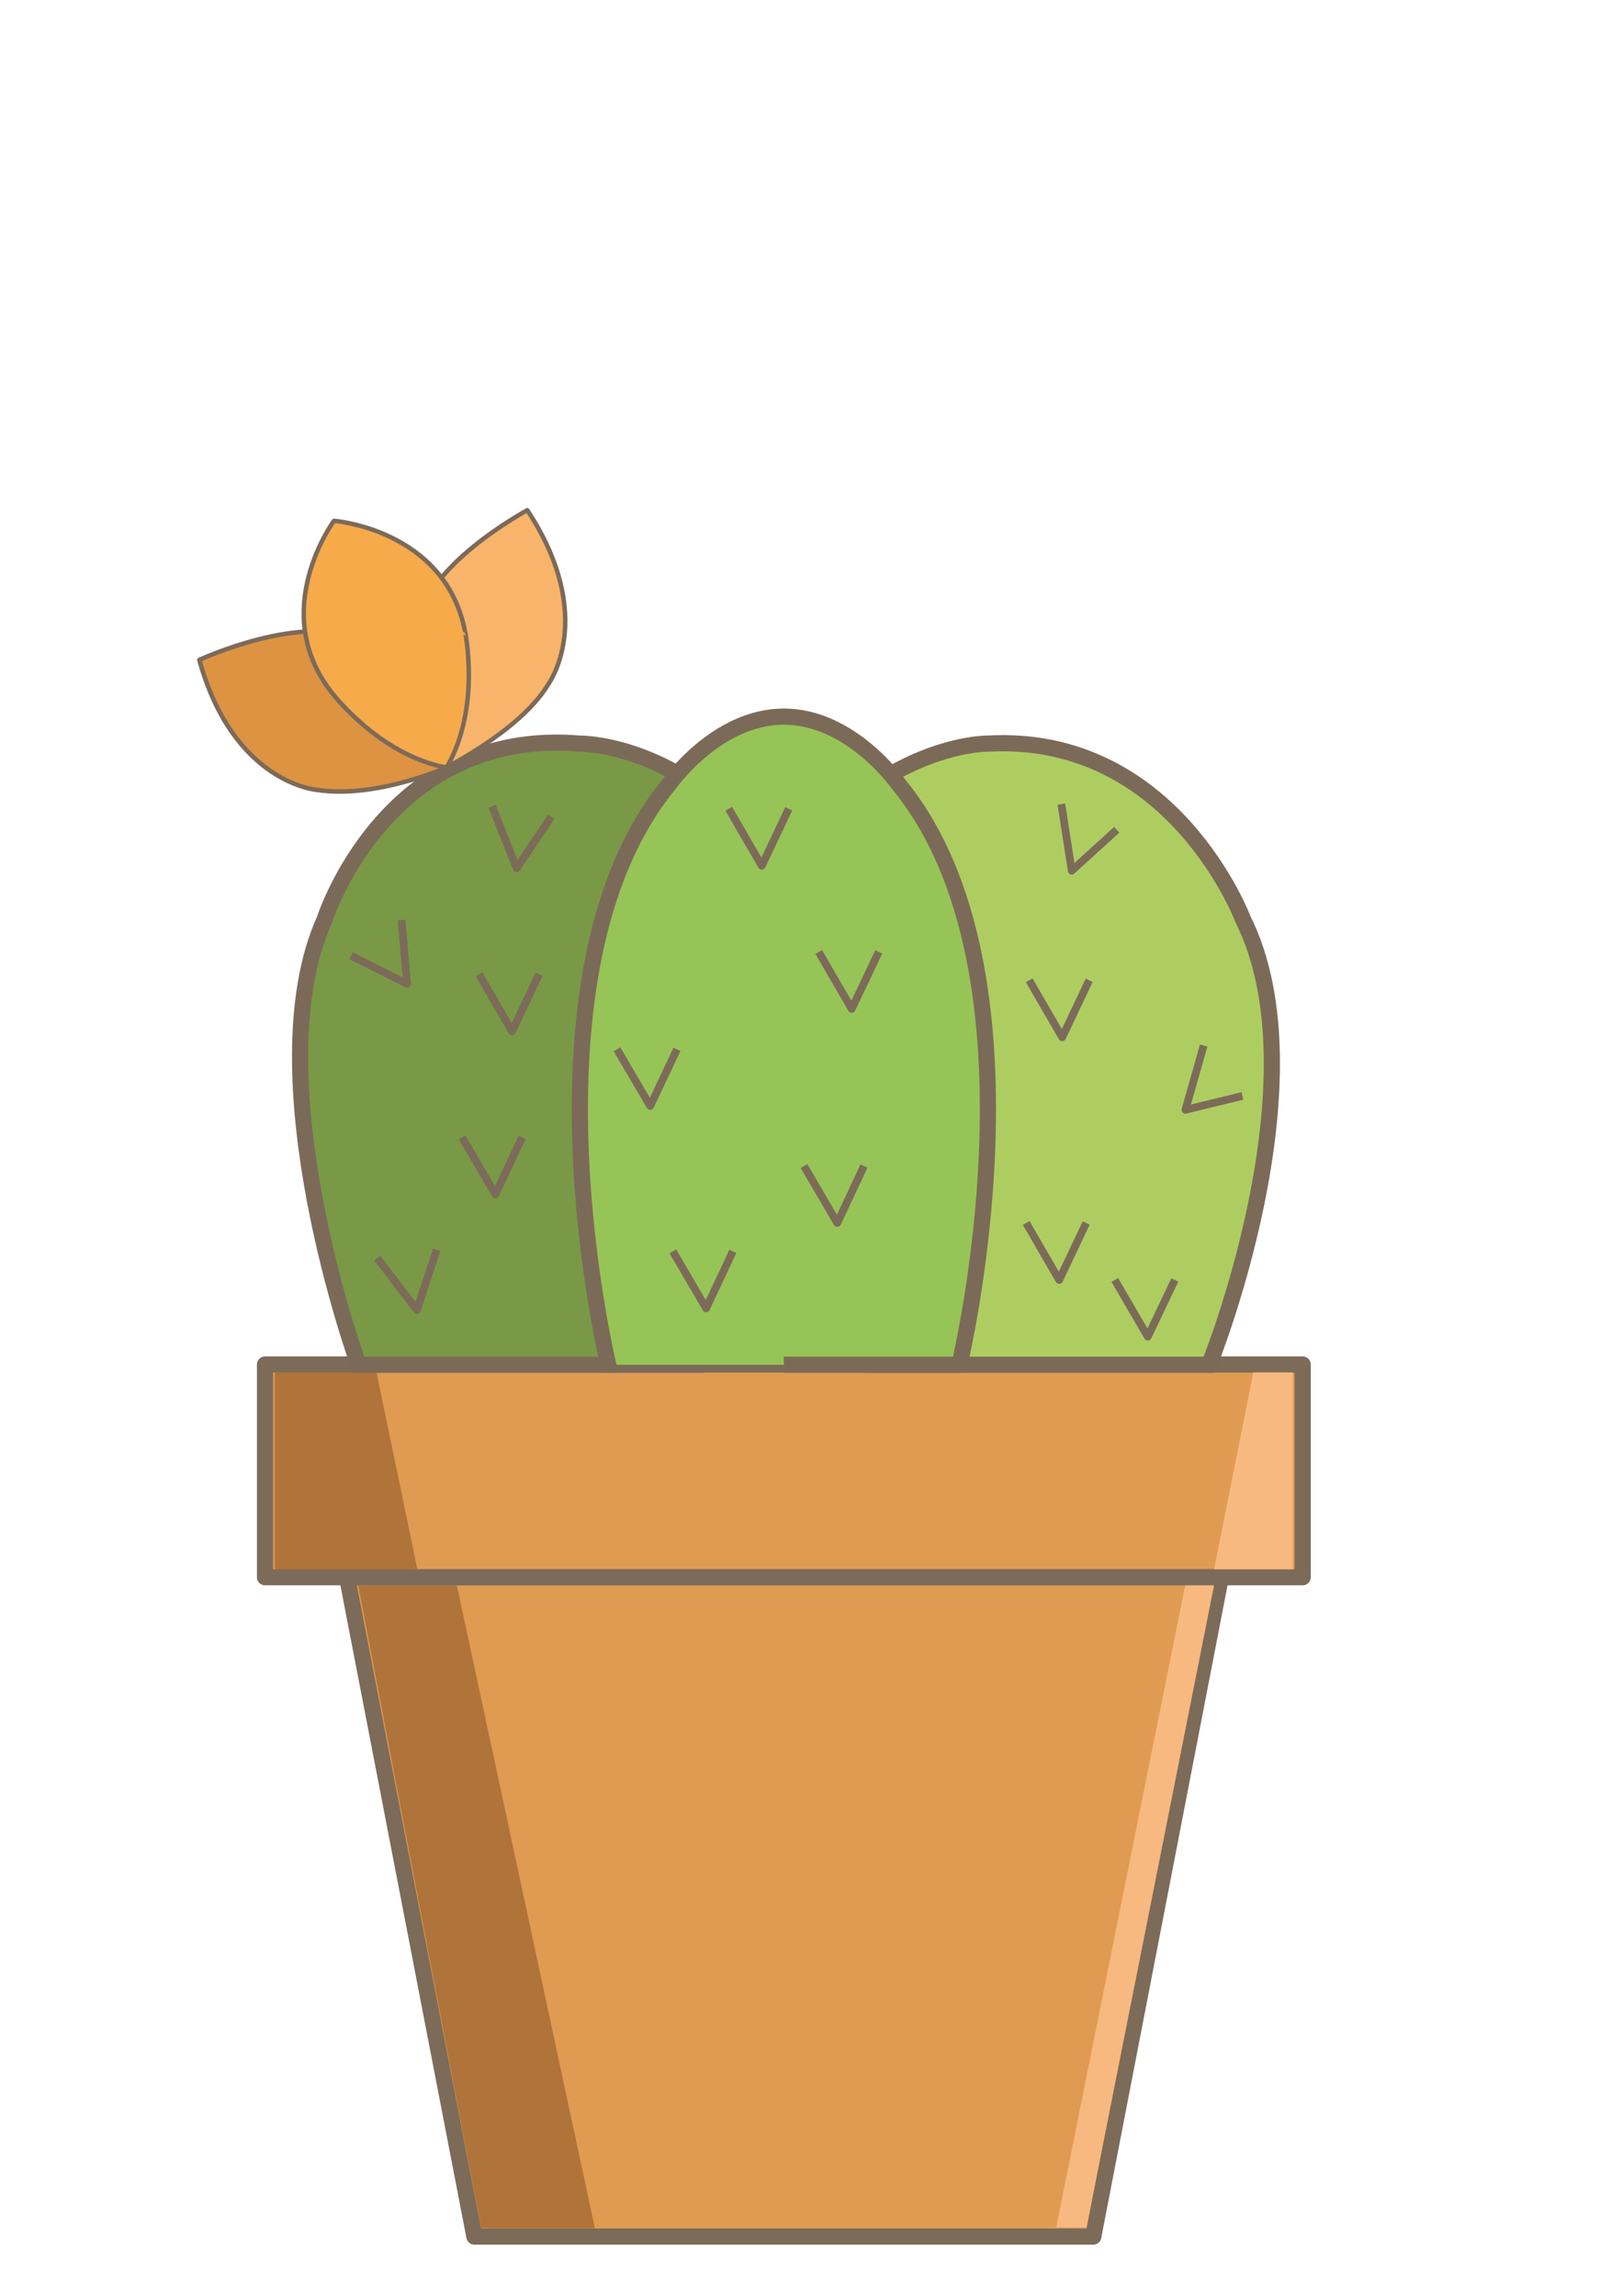 <?xml version="1.0" encoding="utf-8"?>
<!-- Generator: Adobe Illustrator 23.1.0, SVG Export Plug-In . SVG Version: 6.00 Build 0)  -->
<svg version="1.1" xmlns="http://www.w3.org/2000/svg" xmlns:xlink="http://www.w3.org/1999/xlink" x="0px" y="0px"
	 viewBox="0 0 595.3 841.9" enable-background="new 0 0 595.3 841.9" xml:space="preserve">
<g id="Capa_1">
	<g>
		<polygon fill="#E09B52" stroke="#7C6B59" stroke-width="5.935" stroke-linejoin="round" stroke-miterlimit="10" points="
			287.5,820.2 401,820.2 447.8,578.4 287.5,578.4 127.3,578.4 174,820.2 		"/>
		<polyline fill="#E09B52" stroke="#7C6B59" stroke-width="5.935" stroke-linejoin="round" stroke-miterlimit="10" points="
			287.5,578.4 477.8,578.4 477.8,500.4 287.5,500.4 97.2,500.4 97.2,578.4 287.5,578.4 		"/>
		<polygon fill="#B0733A" points="131.4,581.5 167.6,581.5 218.2,817.1 176.5,817.1 		"/>
		<polygon fill="#F7B980" points="445.3,581.4 434.7,581.4 387.4,816.9 398.5,816.9 		"/>
		<polygon fill="#B0733A" points="100.8,503.3 138.1,503.3 153.1,575.5 100.8,575.5 		"/>
		<polygon fill="#F7B980" points="474.2,503.3 459.7,503.3 445.3,575.5 474.2,575.5 		"/>
		<path fill="#799946" stroke="#7C6A59" stroke-width="5.935" stroke-miterlimit="10" d="M255.3,500.5H131.5
			c0,0-38.4-105.8-12.4-163.4c0,0,22.4-70.4,93.5-64.4c0,0,30.1-0.6,60,29.7L255.3,500.5z"/>
		<path fill="#AECD61" stroke="#7C6A59" stroke-width="5.935" stroke-miterlimit="10" d="M319.7,500.5h123.8
			c0,0,42.1-104,12.4-163.4c0,0-25.6-68.2-93.5-64.4c0,0-28.8-0.6-60,29.7L319.7,500.5z"/>
		<path fill="#97C456" stroke="#7C6A59" stroke-width="5.935" stroke-linejoin="round" stroke-miterlimit="10" d="M287.5,500.5
			h64.4c0,0,34.7-143.6-22.3-212.9c0,0-17.3-24.8-42.1-24.8s-42.1,24.8-42.1,24.8c-56.9,69.3-22.3,212.9-22.3,212.9
			S287.5,500.5,287.5,500.5z"/>
		<polyline fill="none" stroke="#7C6B59" stroke-width="2.829" stroke-linejoin="round" stroke-miterlimit="10" points="
			377.5,359.5 389.6,380.4 399.5,359.5 		"/>
		<polyline fill="none" stroke="#7C6B59" stroke-width="2.829" stroke-linejoin="round" stroke-miterlimit="10" points="
			441.5,383.4 434.8,407 455.7,401.9 		"/>
		<polyline fill="none" stroke="#7C6B59" stroke-width="2.829" stroke-linejoin="round" stroke-miterlimit="10" points="
			389.3,294.9 393.1,319.3 409.6,304.3 		"/>
		<polyline fill="none" stroke="#7C6B59" stroke-width="2.829" stroke-linejoin="round" stroke-miterlimit="10" points="
			180.5,295.7 189.5,318.4 202.2,299.5 		"/>
		<polyline fill="none" stroke="#7C6B59" stroke-width="2.829" stroke-linejoin="round" stroke-miterlimit="10" points="
			138.4,461.4 152.9,480.4 160.2,458.3 		"/>
		<polyline fill="none" stroke="#7C6B59" stroke-width="2.829" stroke-linejoin="round" stroke-miterlimit="10" points="
			128.8,350.5 149.3,360.8 147.3,337.4 		"/>
		<polyline fill="none" stroke="#7C6B59" stroke-width="2.829" stroke-linejoin="round" stroke-miterlimit="10" points="
			169.5,417.1 181.7,438 191.5,417.1 		"/>
		<polyline fill="none" stroke="#7C6B59" stroke-width="2.829" stroke-linejoin="round" stroke-miterlimit="10" points="
			408.9,469.4 421,490.2 430.9,469.4 		"/>
		<polyline fill="none" stroke="#7C6B59" stroke-width="2.829" stroke-linejoin="round" stroke-miterlimit="10" points="
			175.7,357.3 187.8,378.2 197.7,357.3 		"/>
		<polyline fill="none" stroke="#7C6B59" stroke-width="2.829" stroke-linejoin="round" stroke-miterlimit="10" points="
			267.3,296.6 279.4,317.5 289.3,296.6 		"/>
		<polyline fill="none" stroke="#7C6B59" stroke-width="2.829" stroke-linejoin="round" stroke-miterlimit="10" points="
			300.3,349.1 312.4,370 322.3,349.1 		"/>
		<polyline fill="none" stroke="#7C6B59" stroke-width="2.829" stroke-linejoin="round" stroke-miterlimit="10" points="
			376.4,448.5 388.5,469.4 398.4,448.5 		"/>
		<polyline fill="none" stroke="#7C6B59" stroke-width="2.829" stroke-linejoin="round" stroke-miterlimit="10" points="
			294.9,427.6 307.1,448.5 316.9,427.6 		"/>
		<polyline fill="none" stroke="#7C6B59" stroke-width="2.829" stroke-linejoin="round" stroke-miterlimit="10" points="
			246.8,458.9 259,479.8 268.8,458.9 		"/>
		<polyline fill="none" stroke="#7C6B59" stroke-width="2.829" stroke-linejoin="round" stroke-miterlimit="10" points="
			226.3,384.8 238.5,405.6 248.3,384.8 		"/>
		<path fill="#F8B46A" stroke="#7C6A59" stroke-width="1.636" stroke-linejoin="round" stroke-miterlimit="10" d="M154,230
			c0-21.7,39.4-42.9,39.4-42.9c26,39.4,7.6,64,7.6,64c-10.4,17.3-39.6,31.5-39.6,31.5L154,230z"/>
		<path fill="#DD9341" stroke="#7C6A59" stroke-width="1.636" stroke-linejoin="round" stroke-miterlimit="10" d="M133,234.9
			c-21.6-10.7-59.9,7.1-59.9,7.1c12.6,45.5,43.3,47.7,43.3,47.7c22.6,3.4,49.7-9.2,49.7-9.2L133,234.9z"/>
		<path fill="#F7AA4A" stroke="#7C6A59" stroke-width="1.636" stroke-linejoin="round" stroke-miterlimit="10" d="M163.8,281.5
			c-25.1-4.7-42.4-27.9-42.4-27.9c-23.1-29.9,1.1-62.6,1.1-62.6s40.5,3.1,48,40.2C170.5,231.2,176.6,259.5,163.8,281.5"/>
	</g>
</g>
<g id="Capa_2">
</g>
</svg>
